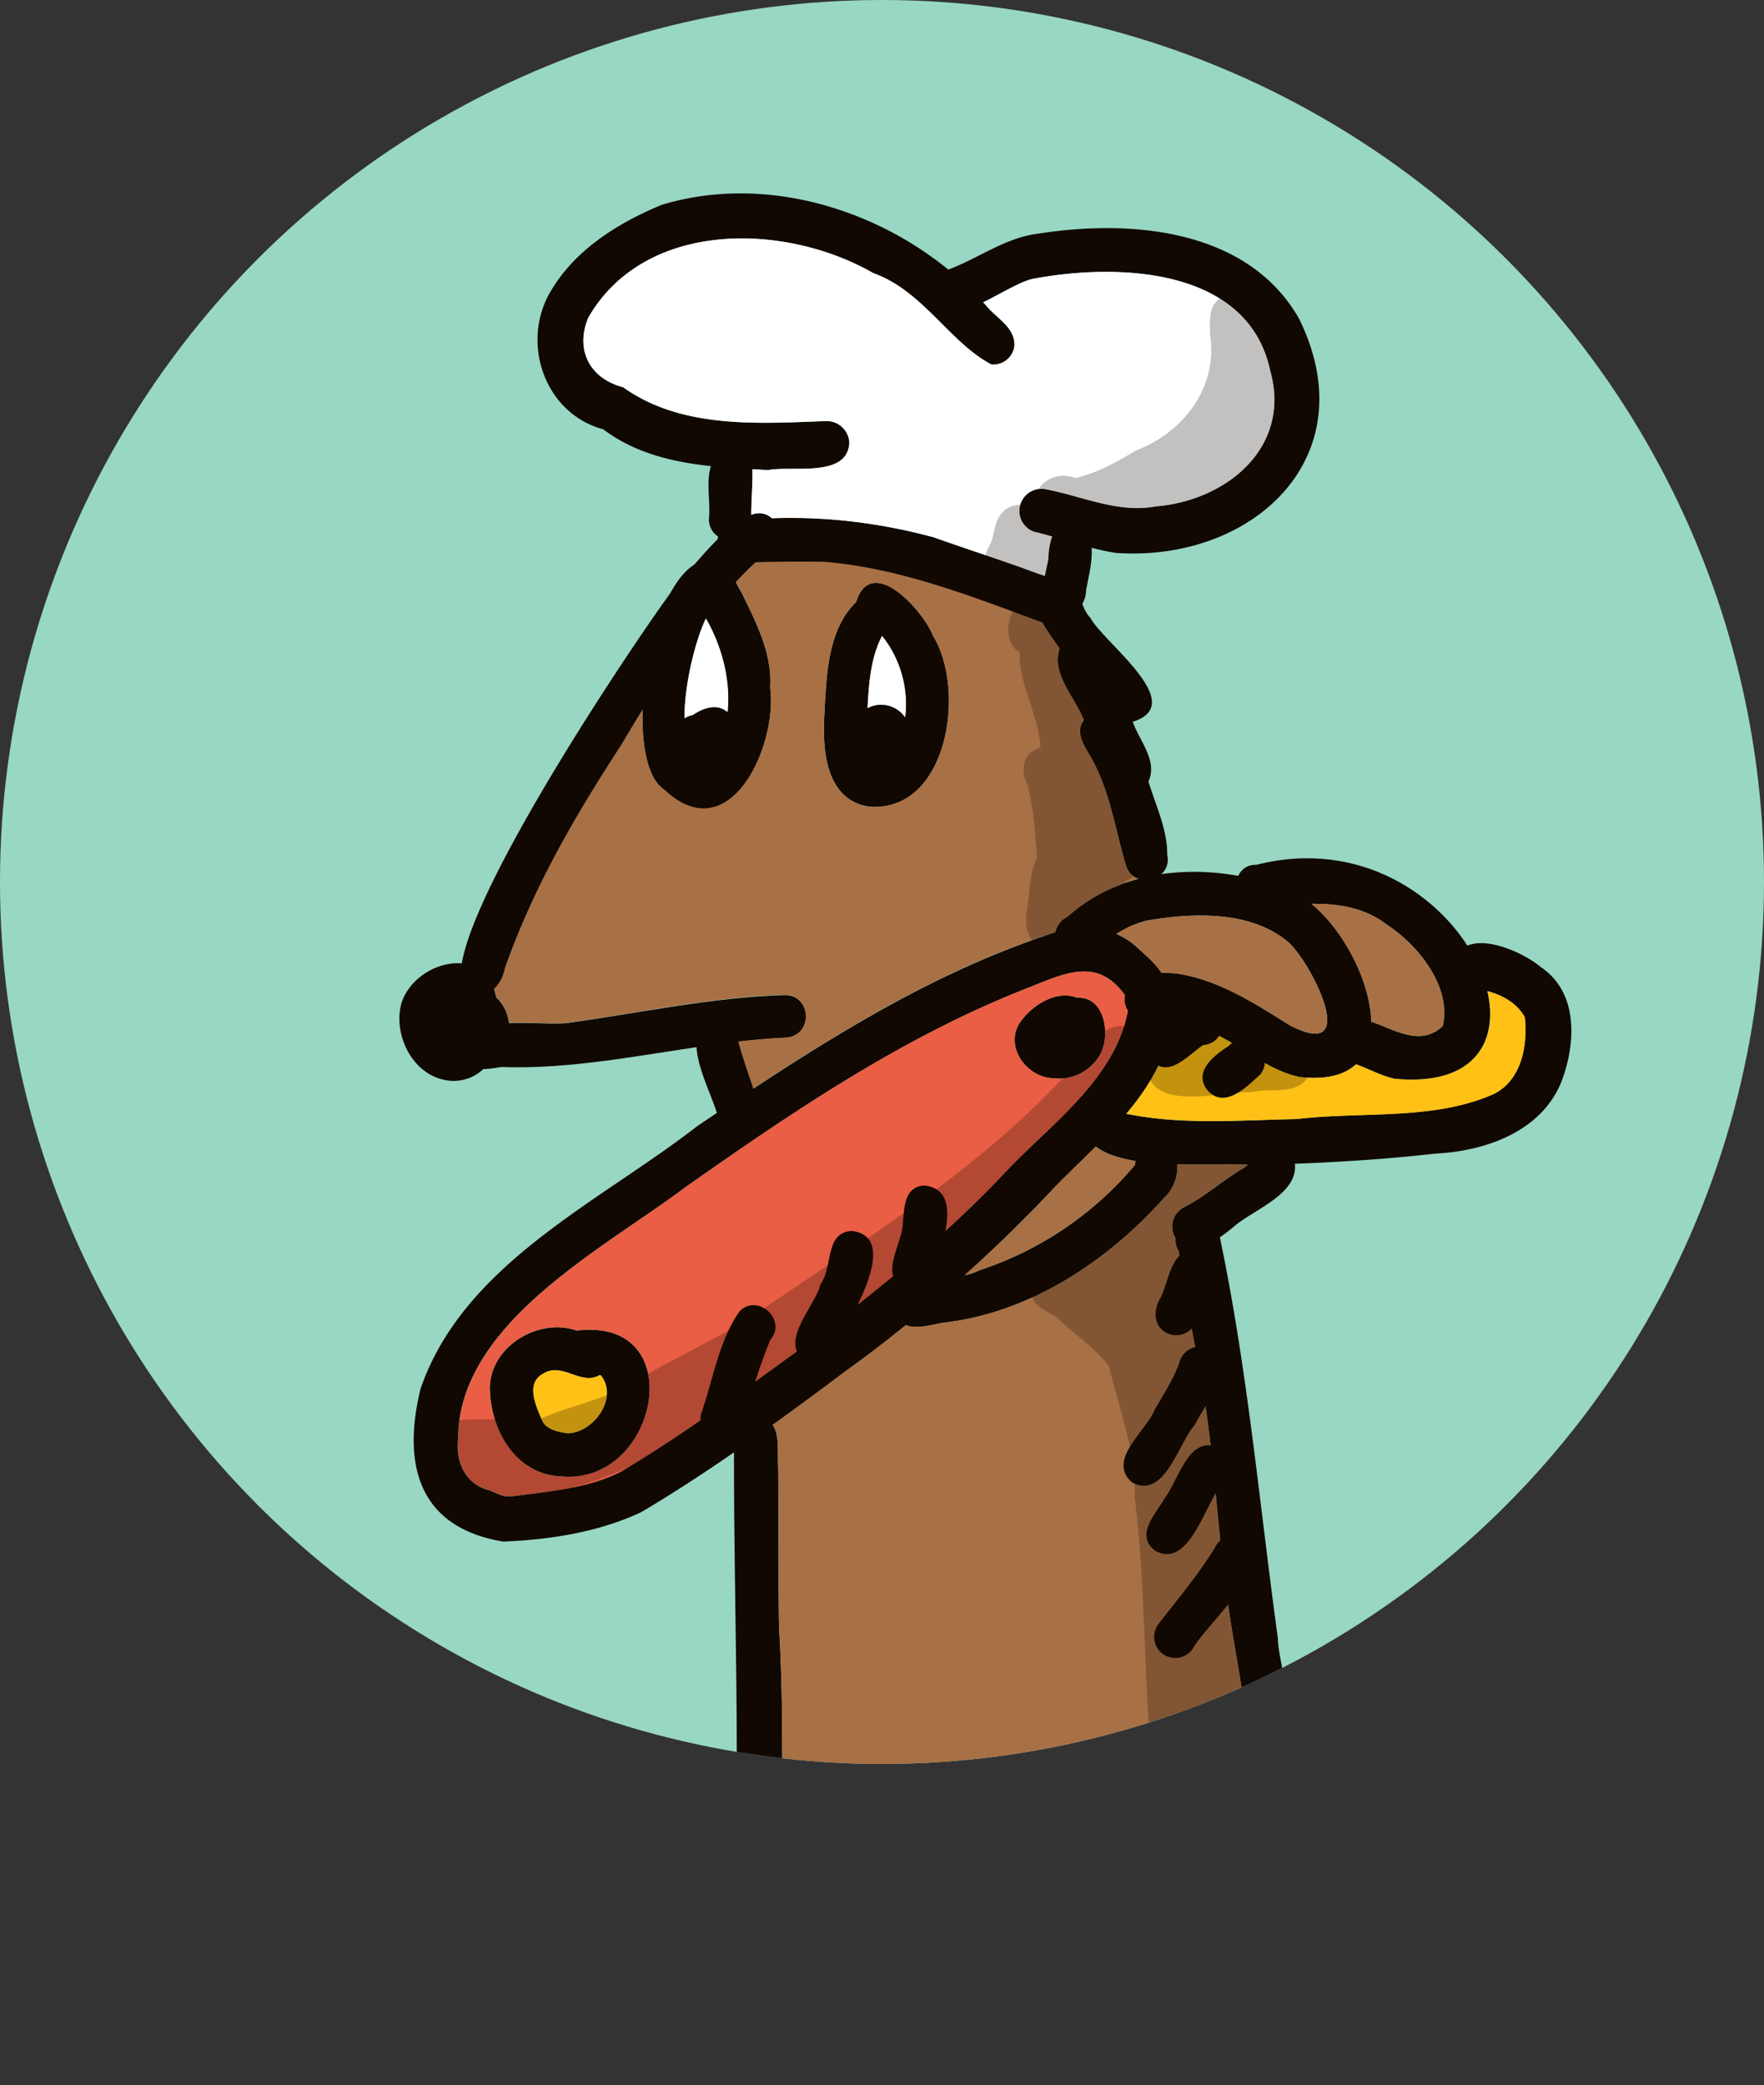 <svg xmlns="http://www.w3.org/2000/svg" xmlns:xlink="http://www.w3.org/1999/xlink" width="450" height="531.96" viewBox="0 0 450 531.96">
  <rect x="0" y="0" width="450" height="531.96" fill="#333333" stroke="none"/>
  <defs>
    <clipPath id="clip-path">
      <circle cx="225" cy="225" r="225" fill="none"/>
    </clipPath>
  </defs>
  <g id="Layer_2" data-name="Layer 2">
    <g id="Vector_layer" data-name="Vector layer">
      <g>
        <circle cx="225" cy="225" r="225" fill="#98d7c3"/>
        <g clip-path="url(#clip-path)">
          <g>
            <path d="M128.39,393.27c-21.68-3.56-25.84-19.71-21.1-39,11-31.91,45.5-47.49,70.6-67,27.87-18.75,56.34-37.59,88.39-48.44,7.91-3.1,17.36-3.22,23.85,2.92,3.53,3.19,8,6.81,7.89,12,4.12,21.15-17.65,37-30.5,50.75a372.67,372.67,0,0,1-51.76,45.31c-16.95,12.7-34.15,25.26-52.16,35.94C152.7,390.89,140.32,392.78,128.39,393.27Zm2.44-11.57c9.23-1.27,19.12-2,27.53-6.27,15.39-9.12,30.37-20.17,44.75-30.58,19.33-14.6,38-29.3,54.22-46.75,11.45-11.85,27.26-23.28,30.36-40.27a5.25,5.25,0,0,1-.73-3.94c-6.92-9.79-15.29-5.61-24.39-2-31.8,12.36-59.95,31.45-87.64,50.92-21.12,15.88-58,34.72-58.08,64.31-.7,6,2,11.64,8.05,13.09C127.21,381.22,128.54,382,130.83,381.7Z" fill="#110802"/>
            <path d="M268.54,275.05c-6.85-.25-12.53-8.33-8.18-14.43,3-4.21,9.2-8.18,14.39-6.07,7.59-.55,9,11.08,5,15.79A12,12,0,0,1,268.54,275.05Z" fill="#110802"/>
            <path d="M143.42,376.66c-11.61-.37-18-11.23-18.45-21.82-.49-11,12.15-18.86,22.14-15.4C176.39,335.88,168,378.74,143.42,376.66Zm1.43-11c6.59-.18,13-9,8.46-14.77l-.37-.09c-4.68,2.75-9.42-3.31-14.17-.48-5,2.52-1.92,8.58-.3,12.41C139.75,364.85,142.64,365.33,144.85,365.66Z" fill="#110802"/>
            <path d="M331.49,274.74c-9.58-2-16.5-9.88-25.74-12.58-4.6-2.6-10-1.29-14.54-3.4a5.75,5.75,0,0,1,.2-9.49c2.47-1.43,5.81-1.16,8.58-.94,10.64,1.47,20.21,7.7,29,13.22,18.47,9.6,5.61-15.87-.31-21.17-9.55-8.13-24.5-7.59-36.16-5.51-5.58,1.36-9.79,4.7-14,7.9a4.83,4.83,0,0,1-3.5,1.88c-6.37.66-8.16-8.09-2.69-10.81,15.43-13.86,38.73-13.93,57.19-6.49C347.17,235.29,363.67,278.46,331.49,274.74Z" fill="#110802"/>
            <path d="M355.78,275.21c-4.55-1-8.25-3.61-12.72-4.52-6.16-2.23-3.93-11.77,2.58-11.09,7.38.77,15.52,8.66,22.41,2.16,2.37-9.93-6.32-20.72-14.22-25.84-9.95-7.74-23-4.89-34.17-4.66-6.46-1.1-5.33-10.93.84-10.64C373.45,207.14,404.57,279.86,355.78,275.21Z" fill="#110802"/>
            <path d="M319.39,297.24c-10.26-1.06-40.06,3-42.92-9.38-.24-5.45,7.61-9,10.61-3.78,14.39,3,29.18,1.68,43.74,1.4,16.74-2,35,.44,50.48-6.52,6.89-3.69,8.41-12.36,7.65-19.49-2.8-5-8.6-6.77-13.93-7.53a5.7,5.7,0,0,1-4.33-6.05c2.35-9.95,17.17-3.59,22.34.8,9.58,6.41,9,19.1,5.47,28.81-5,13.13-19.5,18.17-32.41,18.8C350.6,296.07,335,296.83,319.39,297.24Z" fill="#110802"/>
            <path d="M228.26,334.74c-1.69-11.2,15.06-7,21.5-10.66a87.2,87.2,0,0,0,39.84-27,5.34,5.34,0,0,1,5.16-5.25c7.53.3,6.6,9.85,2.25,13.71-14.48,16.28-34.35,29.38-56.21,31.89C236.46,338.14,230.15,340.53,228.26,334.74Z" fill="#110802"/>
            <path d="M299.54,315.22a5.55,5.55,0,0,1,2.64-7.32c5.33-2.69,9.83-6.85,15-9.88,2.09-1.33,3.4-3.61,5.59-4.76a5.5,5.5,0,0,1,7.51,3.29c1.23,7.88-10.21,11.91-15.26,16.15C311,316.1,303.19,322,299.54,315.22Z" fill="#110802"/>
            <path d="M319.79,455.77c-1-18.07-5.36-35.83-7.51-53.83C310,382.48,309,363,304.92,343.88c-1.53-8.2-3.05-16.41-4.22-24.65a5.44,5.44,0,0,1,.62-6.6,5.62,5.62,0,0,1,9.44,1C318.17,348.05,321.21,383.3,326,418c0,8.61,11.74,41.37-.52,42.34A5.6,5.6,0,0,1,319.79,455.77Z" fill="#110802"/>
            <path d="M190.23,460.47c-3.09-2.92-2-7.63-2.27-11.45,0-27.31-.83-54.63-.71-81.93-.51-4.68,5.59-7.74,9.07-4.4,2.08,1.71,2.06,4.78,2.11,7.23.33,15.13,0,30.22.31,45.36.79,12.83.82,25.65.8,38.5C200.82,459.41,195.2,464.55,190.23,460.47Z" fill="#110802"/>
            <path d="M119.16,253.1c-11.8-8.85,43.86-91.33,53.08-103.44,4.84-5,18.09-23.61,24.6-17.5a5.4,5.4,0,0,1,.42,7.42c-16.5,13.78-28.11,32.62-38.89,50.77-11.87,18.22-22.3,36.26-29.53,56.68C128.07,251.49,123.82,256.31,119.16,253.1Z" fill="#110802"/>
            <path d="M113.18,275.45c-8.32-1.84-13-11.88-10.71-19.74,3.69-10.77,21.46-15.09,24.1-1.31,4.45,4.19,4.76,12.09-1,15.25A11,11,0,0,1,113.18,275.45Z" fill="#110802"/>
            <path d="M119.52,271.22c-9.37-14,18.34-9.26,25.34-10.26,18.61-2.58,36.62-6.52,55.23-7.1,7.06-.18,7.49,10.47.38,10.89-24.48,1.09-48.09,8.32-72.59,7.45C125.12,272.6,121.77,273.5,119.52,271.22Z" fill="#110802"/>
            <path d="M183.31,285.6c-1.22-6.48-11.17-22.32-1.31-25a5.42,5.42,0,0,1,6.2,4.4c1.46,5.61,3.59,11.06,5.25,16.6C195.66,287.88,185.91,291.68,183.31,285.6Z" fill="#110802"/>
            <path d="M221.79,205.8c-11.07-1.66-12-14.19-11.51-23.22.54-9.75.66-21.74,8.11-29,3.92-12.52,17.09,2.14,19.63,8.61C246.49,175.86,241.9,207.22,221.79,205.8Zm2.34-10.8c10.07-7.41,8.25-23.95.89-32.76-3.15,6-3.45,13.36-3.79,19.9C221.81,186.09,219.78,193.89,224.13,195Z" fill="#110802"/>
            <path d="M169.49,201.55c-12.08-7.85-3.2-61.93,13.25-58.68,3.38,1.31,4.62,5.39,6.4,8.24,3.77,7.75,7.9,15.58,7.35,24.45C198.38,190.27,186.19,217.36,169.49,201.55Zm9.62-6.33a3.16,3.16,0,0,0,1.2-.53l0,.08c8.48-10.29,6.08-26.11-.2-37C176.34,165.17,170.41,190.54,179.11,195.22Z" fill="#110802"/>
            <path d="M176.89,198.12a9.67,9.67,0,0,1-5.53-9.49,6.85,6.85,0,0,1,5.35-6.22C191.73,172.3,192.45,203.68,176.89,198.12Z" fill="#110802"/>
            <path d="M221.87,198.86c-9.28-2.89-6.07-20.61,4.2-19C237,182.08,232.7,201.31,221.87,198.86Z" fill="#110802"/>
            <path d="M287.27,220.86c-2.93-9.6-4.12-19.67-9.47-28.42-1.56-2.58-3.49-5.88-1.32-8.7-2.26-5.77-8.38-11.76-6.19-18.28-2.56-3.82-6.76-8.16-5.36-13.11a6,6,0,0,0-.12,1,5.46,5.46,0,0,1,5.19-5.23c5.7-.2,5.08,6.39,8.18,9.53,3.45,6.39,25.23,22,10.78,26.48,1.67,4.81,6.47,10,4,15.21,1.84,6.08,4.88,12.34,4.8,18.73C299.2,224.58,289.32,227.31,287.27,220.86Z" fill="#110802"/>
            <path d="M269.36,160.22c-19.11-7-38.83-15.21-59.41-16.77-6,0-12,0-17.91.15-3.09.16-6.51.35-8.31-2.82-2.75-4.65,3.24-11,8-8.24,15.6-1.39,31.59.56,46.49,4.54,8.65,3.09,17.44,5.86,26.07,9.07,4.74,1.61,13.07,3.88,10.89,10.47A5.71,5.71,0,0,1,269.36,160.22Z" fill="#110802"/>
            <path d="M180.83,132.58c.66-5.35-1.65-12.44,2.27-16.72a5.44,5.44,0,0,1,8.8,3.21c.2,4.34-.35,8.73-.24,13.13C191.73,139.28,181.19,139.63,180.83,132.58Z" fill="#110802"/>
            <path d="M270.91,156.79c-7.17-.83-4.33-9.66-3.49-14,.3-4,.38-8.58,5.49-8.89,8.56.37,5,11.65,4.16,16.64C277.05,154,274.51,157.18,270.91,156.79Z" fill="#110802"/>
            <path d="M195.89,119.92c-14.64-.78-30.08-1.33-42.16-10.52.18.09.31.14.46.2-15.43-3.94-21.67-22.62-13.4-35.8,6.24-10.32,17.07-17,28-21.54,29.46-8.91,63.09,3.37,83.09,26.08,2.59,3,7.1,5.36,6.88,9.86a5.4,5.4,0,0,1-5.86,4.8c-10.65-5.58-17.51-18.82-30.1-23.29-22.65-13-58.35-13.63-72.74,11.34-3.43,8.19.36,15.53,8.87,17.74,14.87,10.62,34.31,9.3,51.8,8.64a5.78,5.78,0,0,1,5.92,5.51C216.21,122,202.15,118.75,195.89,119.92Z" fill="#110802"/>
            <path d="M284.72,141.06c-7.27-1.13-13.89-3.75-21-5.42A5.64,5.64,0,0,1,267,124.86c9.34,1.79,18.25,6.12,27.9,4.33C313,127.7,329.51,114.05,324,94.58c-5.59-26.46-39-27.5-60.46-23.44-7.27,1.35-24.53,16.6-27.38,3.57a5.23,5.23,0,0,1,2.92-5c8.94-2.49,16.44-9,25.82-10.11,23.57-3.7,53.44-1.25,66.48,21.69C348.76,116.48,319.73,143.44,284.72,141.06Z" fill="#110802"/>
            <path d="M282.29,531.74C267.24,529,252,529.53,236.79,529c-10.7-.51-20.94-3.94-31.63-4.67-7.9-1.09-20,1-24-7.73.57-18.8,4-37.68,4.14-56.58a5.39,5.39,0,0,1,3.55-6.46c6.51-1.74,8,5.94,7.11,10.83-.7,15.86-2,31.62-3.69,47.4,23,1.68,45.52,7.22,68.71,6.1,8.91-.08,17.05,2,25.85,2.46,11-.89,22.07,0,32.75-.49,2-11.6.6-23.21.1-34.87-.75-9,1.08-17.87-.53-26.77-2.05-7.08,8-10.9,10.62-3.75,2.16,7.17,1.71,14.79,1.19,22.17.4,16.08,3.27,33-.59,48.74-4.79,9.44-18,5.87-26.67,6.08C296.57,531.36,289.43,532.4,282.29,531.74Z" fill="#110802"/>
            <path d="M324.05,94.58c5.47,19.47-11.07,33.11-29.18,34.6-9.65,1.8-18.56-2.53-27.9-4.33a5.64,5.64,0,0,0-3.24,10.78c1.57.38,3.13.8,4.66,1.24a19.25,19.25,0,0,0-1,5.94c-.23,1.13-.58,2.58-.87,4.11-.8-.29-1.58-.53-2.27-.78-8.65-3.2-17.42-6-26.07-9.07a138.82,138.82,0,0,0-41.32-4.86l0-.05a4.86,4.86,0,0,0-5.21-.82c0-3.91.4-7.8.29-11.65,1.31.09,2.65.16,4,.23,6.27-1.18,20.31,2.06,20.74-7a5.78,5.78,0,0,0-5.92-5.52c-17.49.67-36.94,2-51.81-8.64-8.51-2.2-12.29-9.54-8.86-17.74,14.38-25,50.09-24.34,72.74-11.33,12.58,4.46,19.45,17.71,30.1,23.29a5.42,5.42,0,0,0,5.87-4.8c.2-4.49-4.29-6.89-6.89-9.87l-1.07-1.2c4.82-2.36,9.71-5.42,12.78-6C285.06,67.08,318.45,68.13,324.05,94.58Z" fill="#fff"/>
            <path d="M225,162.24A27.83,27.83,0,0,1,230.9,183a7.41,7.41,0,0,0-9.58-2.36C221.63,174.53,222.09,167.81,225,162.24Z" fill="#fff"/>
            <path d="M180.06,157.83c4,6.83,6.38,15.65,5.52,23.83-1.92-1.69-4.89-1.91-8.87.76a5.58,5.58,0,0,0-2.09.8C174.57,174,177.75,162.41,180.06,157.83Z" fill="#fff"/>
            <path d="M221.78,205.8c20.12,1.42,24.7-29.94,16.23-43.59-2.53-6.47-15.69-21.11-19.63-8.6-7.44,7.22-7.55,19.23-8.11,29C209.78,191.62,210.71,204.13,221.78,205.8Zm65.48,15.07a4.9,4.9,0,0,0,3.16,3.33,44,44,0,0,0-18.09,9.65,5.68,5.68,0,0,0-3.09,3.93c-1,.29-2,.63-3,1-26.58,9-50.72,23.52-74.08,38.9-1.31-4-2.71-7.93-3.8-12,4-.44,8-.8,12.07-1,7.11-.43,6.69-11.07-.38-10.9-18.6.58-36.63,4.54-55.23,7.12-2.87.4-9.18-.14-15,0a10.74,10.74,0,0,0-3.27-6.6,12.72,12.72,0,0,0-.53-2,10,10,0,0,0,2.8-5.4c7.25-20.43,17.67-38.45,29.54-56.68,1.82-3,3.65-6.13,5.56-9.2-.29,9.47,1.38,17.69,5.55,20.4,16.72,15.81,28.9-11.26,27-26,.56-8.89-3.58-16.71-7.36-24.45-.49-.78-.93-1.67-1.38-2.53q2.4-2.57,5-5c5.71-.2,11.46-.16,17.18-.14,19.36,1.47,37.94,8.83,56,15.5a75.3,75.3,0,0,0,4.38,6.51c-2.18,6.51,3.94,12.51,6.2,18.29-2.17,2.8-.24,6.11,1.32,8.69C283.15,201.2,284.33,211.27,287.26,220.87Z" fill="#a87045"/>
            <path d="M319.69,485c.51,11.65,1.94,23.25-.09,34.85-10.69.47-21.78-.4-32.76.49-8.8-.42-16.94-2.53-25.85-2.44-23.18,1.11-45.72-4.43-68.7-6.11,1.73-15.79,3-31.54,3.69-47.41a18.67,18.67,0,0,0,.24-3,6.82,6.82,0,0,0,3.31-7.65c0-12.84,0-25.67-.8-38.49-.28-15.14,0-30.25-.31-45.37,0-2.09,0-4.64-1.33-6.4q9.41-6.76,18.67-13.76C221,346,226.1,342.07,231.07,338c2.78,1.17,6.72-.11,9.72-.6,21.87-2.51,41.74-15.61,56.23-31.9a10.64,10.64,0,0,0,3.29-8.49c6.91.18,13.71-.18,18,.13-.35.29-.73.58-1.13.85-5.16,3-9.67,7.2-15,9.89a5.54,5.54,0,0,0-2.65,7.31,5.65,5.65,0,0,0,.36.58,5.54,5.54,0,0,0,.8,3.45c1.18,8.22,2.71,16.44,4.22,24.62C309,363,310,382.48,312.27,401.93c2.07,17.29,6.18,34.34,7.38,51.68a5.67,5.67,0,0,0-.49,4.62C320.78,467.12,318.94,476,319.69,485Z" fill="#a87045"/>
            <path d="M289.66,296.17a6.77,6.77,0,0,0-.06.92,87.11,87.11,0,0,1-39.83,27,12.26,12.26,0,0,1-3.71,1.22q11.1-9.87,21.47-20.83c3.55-3.82,7.8-7.8,12-12C281.93,294.37,285.55,295.51,289.66,296.17Z" fill="#a87045"/>
            <path d="M328.67,240.38c5.91,5.29,18.78,30.77.31,21.16-8.78-5.51-18.36-11.73-29-13.2-1.18-.09-2.45-.2-3.71-.18-1.6-2.46-4.05-4.53-6.16-6.46a18.15,18.15,0,0,0-5.31-3.47,25.89,25.89,0,0,1,7.69-3.36C304.16,232.78,319.11,232.25,328.67,240.38Z" fill="#a87045"/>
            <path d="M353.83,235.92c7.89,5.11,16.58,15.91,14.21,25.85-5.61,5.29-12.05,1-18.23-1.14-.2-10.22-7.07-23.33-15.27-30.07C341.36,230.52,348.12,231.47,353.83,235.92Z" fill="#a87045"/>
            <path d="M143.41,376.66c24.56,2.09,33-40.79,3.71-37.23-10-3.45-22.65,4.4-22.16,15.4C125.43,365.43,131.81,376.28,143.41,376.66ZM279.77,270.35c3.94-4.72,2.56-16.34-5-15.81-5.2-2.11-11.42,1.87-14.4,6.07-4.34,6.11,1.35,14.18,8.2,14.45A12,12,0,0,0,279.77,270.35ZM287,253.9a5.19,5.19,0,0,0,.74,3.93c-3.09,17-18.92,28.41-30.37,40.26-16.18,17.47-34.87,32.16-54.21,46.76-14.38,10.4-29.36,21.47-44.76,30.58-8.4,4.32-18.29,5-27.52,6.27-2.29.29-3.62-.49-5.93-1.53-6.05-1.45-8.74-7.05-8.05-13.09.11-29.59,37-48.41,58.08-64.3,27.69-19.48,55.83-38.55,87.64-50.93C271.68,248.28,280,244.1,287,253.9Z" fill="#e95e44"/>
            <path d="M389,259.48c.76,7.11-.75,15.8-7.64,19.49-15.45,7-33.75,4.51-50.5,6.51-14.47.27-29.21,1.56-43.52-1.35,6-7.18,10.78-15,11.2-23.85a18.16,18.16,0,0,1,7.27,1.89c9.24,2.69,16.16,10.53,25.73,12.58,6.85.78,11.5-.54,14.39-3.23,3.29,1.14,6.33,2.92,9.91,3.69,20.18,1.92,26.69-9.38,23.63-22.36C383.28,253.9,386.91,255.83,389,259.48Z" fill="#ffc116"/>
            <path d="M153.3,350.9c4.54,5.73-1.86,14.58-8.44,14.75-2.23-.33-5.12-.8-6.38-2.91-1.62-3.84-4.76-9.91.29-12.42,4.75-2.82,9.49,3.22,14.16.49A1.43,1.43,0,0,1,153.3,350.9Z" fill="#ffc116"/>
            <path d="M297.55,340c-3.44-1.77-3.3-6-1.53-8.81,2.35-4.55,2.84-14.08,10.14-11.81,7.48,3.71.35,12.92-1.34,18.38A5.4,5.4,0,0,1,297.55,340Z" fill="#110802"/>
            <path d="M288.76,378.16c-6.47-5.78,3.59-12.93,5.85-18.6,2.22-3.88,4.74-7.68,6.24-11.92a5.42,5.42,0,0,1,6.42-4c9.24,3.51.24,14.41-2.51,19.88C300.52,368.33,297.07,382.65,288.76,378.16Z" fill="#110802"/>
            <path d="M294.68,395.6c-5.28-4,.21-9.46,2.51-13.48,3.54-4.69,6.29-16.82,14.14-12.48,2.85,2,2.8,5.9.66,8.41C307.58,383.18,303.43,400.51,294.68,395.6Z" fill="#110802"/>
            <path d="M296.71,422a5.43,5.43,0,0,1-1.31-7.51c4.87-6.35,10.09-12.51,14.33-19.32,1.36-3,4.73-4.82,7.81-3.15,9.54,5.66-9.91,22.37-13.34,28.69A5.44,5.44,0,0,1,296.71,422Z" fill="#110802"/>
            <path d="M182.83,367.2a5.4,5.4,0,0,1-4-6.46c3.06-8.61,4.58-18.89,9.89-26.27,4.7-4.63,12.14,2.4,7.78,7.33-3,7.37-5,14.33-7.18,21.38A5.45,5.45,0,0,1,182.83,367.2Z" fill="#110802"/>
            <path d="M205.58,347.36c-7.31-4.85,2.48-14.19,3.71-19.68,3.26-4.35,1-13.11,7.87-13.67,9.85,1,4.21,13.62,1.51,19.08C215.43,338.12,213.85,350.66,205.58,347.36Z" fill="#110802"/>
            <path d="M231,328.87c-7.05-3.21-.91-11.25-.68-16.69.37-3.94.24-9.53,5.57-9.74,10.6,1.28,3.59,16.84,2.07,23.25A5.45,5.45,0,0,1,231,328.87Z" fill="#110802"/>
            <path d="M293.58,270.38c-4-5,2-8.84,5.67-11.51,2-1.57,4.51-3.26,7.14-3,6.89,0,7.36,10.19.48,10.75C303,269.22,298.09,275.36,293.58,270.38Z" fill="#110802"/>
            <path d="M308.06,278.18c-3.77-4.68,1.55-8.89,5.3-11.27a5.63,5.63,0,0,1,4.53-1.75c4.28.34,6.21,5.68,3.64,8.91C318.1,277.2,312.45,283.06,308.06,278.18Z" fill="#110802"/>
            <path d="M293,274.1c-2-8,4-9.89,10.69-10.41,6.56.12,14.31-2.32,19.71,2.47,2.29.3,4.62-.79,6.87-.2a5.79,5.79,0,0,1,3.32,9c-3.29,4.54-9.54,2.48-14.32,3.65C312.19,278.34,295.18,283.34,293,274.1Z" fill="#110802" fill-opacity="0.25"/>
            <path d="M124.16,382.18c-4.49,0-10.28-2.61-10-7.6-8.5,2-10-9.66-2-11.78,5.2-.93,10.74-.59,16.07-.8,2.82-.06,5.69,1.1,8.42.53,7.12-3.46,15.32-5,22.29-8.29,12.46-7.89,26.27-13.28,38-21.87,28.83-19.53,59-38.24,81.36-65.5,3-5.62,11.47-8,12.75.15.05,3.74-3.11,6.44-5,9.37-3.65,7.82-10.17,12.76-15.72,18.86-20.5,21-43.5,39.65-68.59,54.34C178.5,365,153.36,383.22,124.16,382.18Z" fill="#110802" fill-opacity="0.25"/>
            <path d="M306.41,523.45c-5.67.47-9.09-5.16-9-10.27-1.48-16.89-1.5-33.86-2.1-50.77-3.94-26.76-2.51-53.92-5.88-80.68.3-11.55-3.85-22.1-6.52-33.19-3.61-4.86-8.84-8.1-13.15-12.29-1.61-1.14-2.84-1.66-4.35-2.71-4.88-3.25-1.89-11.32,3.95-10.65,5.11-3.71,11.89-4.67,16.36-9.33,0-.24.07-.48.11-.71a21.43,21.43,0,0,1,1.83-5.68c-2.47-6.43,5-9,10.14-9.66,4.85-2,10.87-6.64,16.09-3.75,3.26-1.11,6.81-2.77,9.93-.56,5,3.31,1.46,11.84-4.41,10.48-4.93,2.29-10.66,1.73-15.45,4.3,8.23,36.89,16.07,74,19.08,111.8,1.06,29-1.77,58.14,0,87.11.46,5.83.76,17.19-8.21,14.7A5.88,5.88,0,0,1,306.41,523.45Z" fill="#110802" fill-opacity="0.25"/>
            <path d="M266.84,242.25c-4.67-1-5.64-6.24-4.8-10.27.68-4.42.56-9.23,2.53-13.29-.59-6.62-.84-12.48-2.51-18.77-2-3.42-.82-8.29,3.37-9.18-.41-8.29-5.72-16.69-5.27-24.29-4.67-2.62-3.47-11.68,1.55-13.38,6.29-2,8.82,5.81,10.34,10.34,2.57,7.93,4.59,15.72,7.78,23.15a5.9,5.9,0,0,1,3.48,3.61c2.1,6.81,3.44,13.88,5.65,20.67,1.58,4.54,4,11.77-2,14,.29,4-3.49,7.72-7.44,6.78a6,6,0,0,1-.86.39C275.48,236.13,273.26,243.49,266.84,242.25Z" fill="#110802" fill-opacity="0.25"/>
            <path d="M256.2,151.74c-4.95-2.27-6.39-7.69-3.87-12.43,1.34-2.27,1.12-5,2.42-7.22A6.08,6.08,0,0,1,263,129.5c5.86.21,7.75,6.8,7.12,11.7.31,4.84-2,11.72-8.09,9.38A5.64,5.64,0,0,1,256.2,151.74Z" fill="#110802" fill-opacity="0.25"/>
            <path d="M289.28,136.14c-2.16-.23-4.55-.61-6.09-2.26-1.16.16-2.33.29-2.94.35-1.66.18-3.31.13-5,.21-2.94,3.12-8.93,1-9.13-3.36-5.11-5.82,2.1-11.54,8.18-9.13,5.63-1.26,10.57-4.09,15.46-7,12.3-4.72,21.07-16.3,18.91-29.8,0-2.69-.42-6.14,1.65-8.25,3.17-3.58,9.26-1.44,9.85,3.2,3.38.32,4.81,3.93,5.84,6.71,5.75,13.71,1,29.93-7.78,41.28C310.8,135.26,298.87,134.21,289.28,136.14Z" fill="#110802" fill-opacity="0.25"/>
          </g>
        </g>
      </g>
    </g>
  </g>
</svg>
